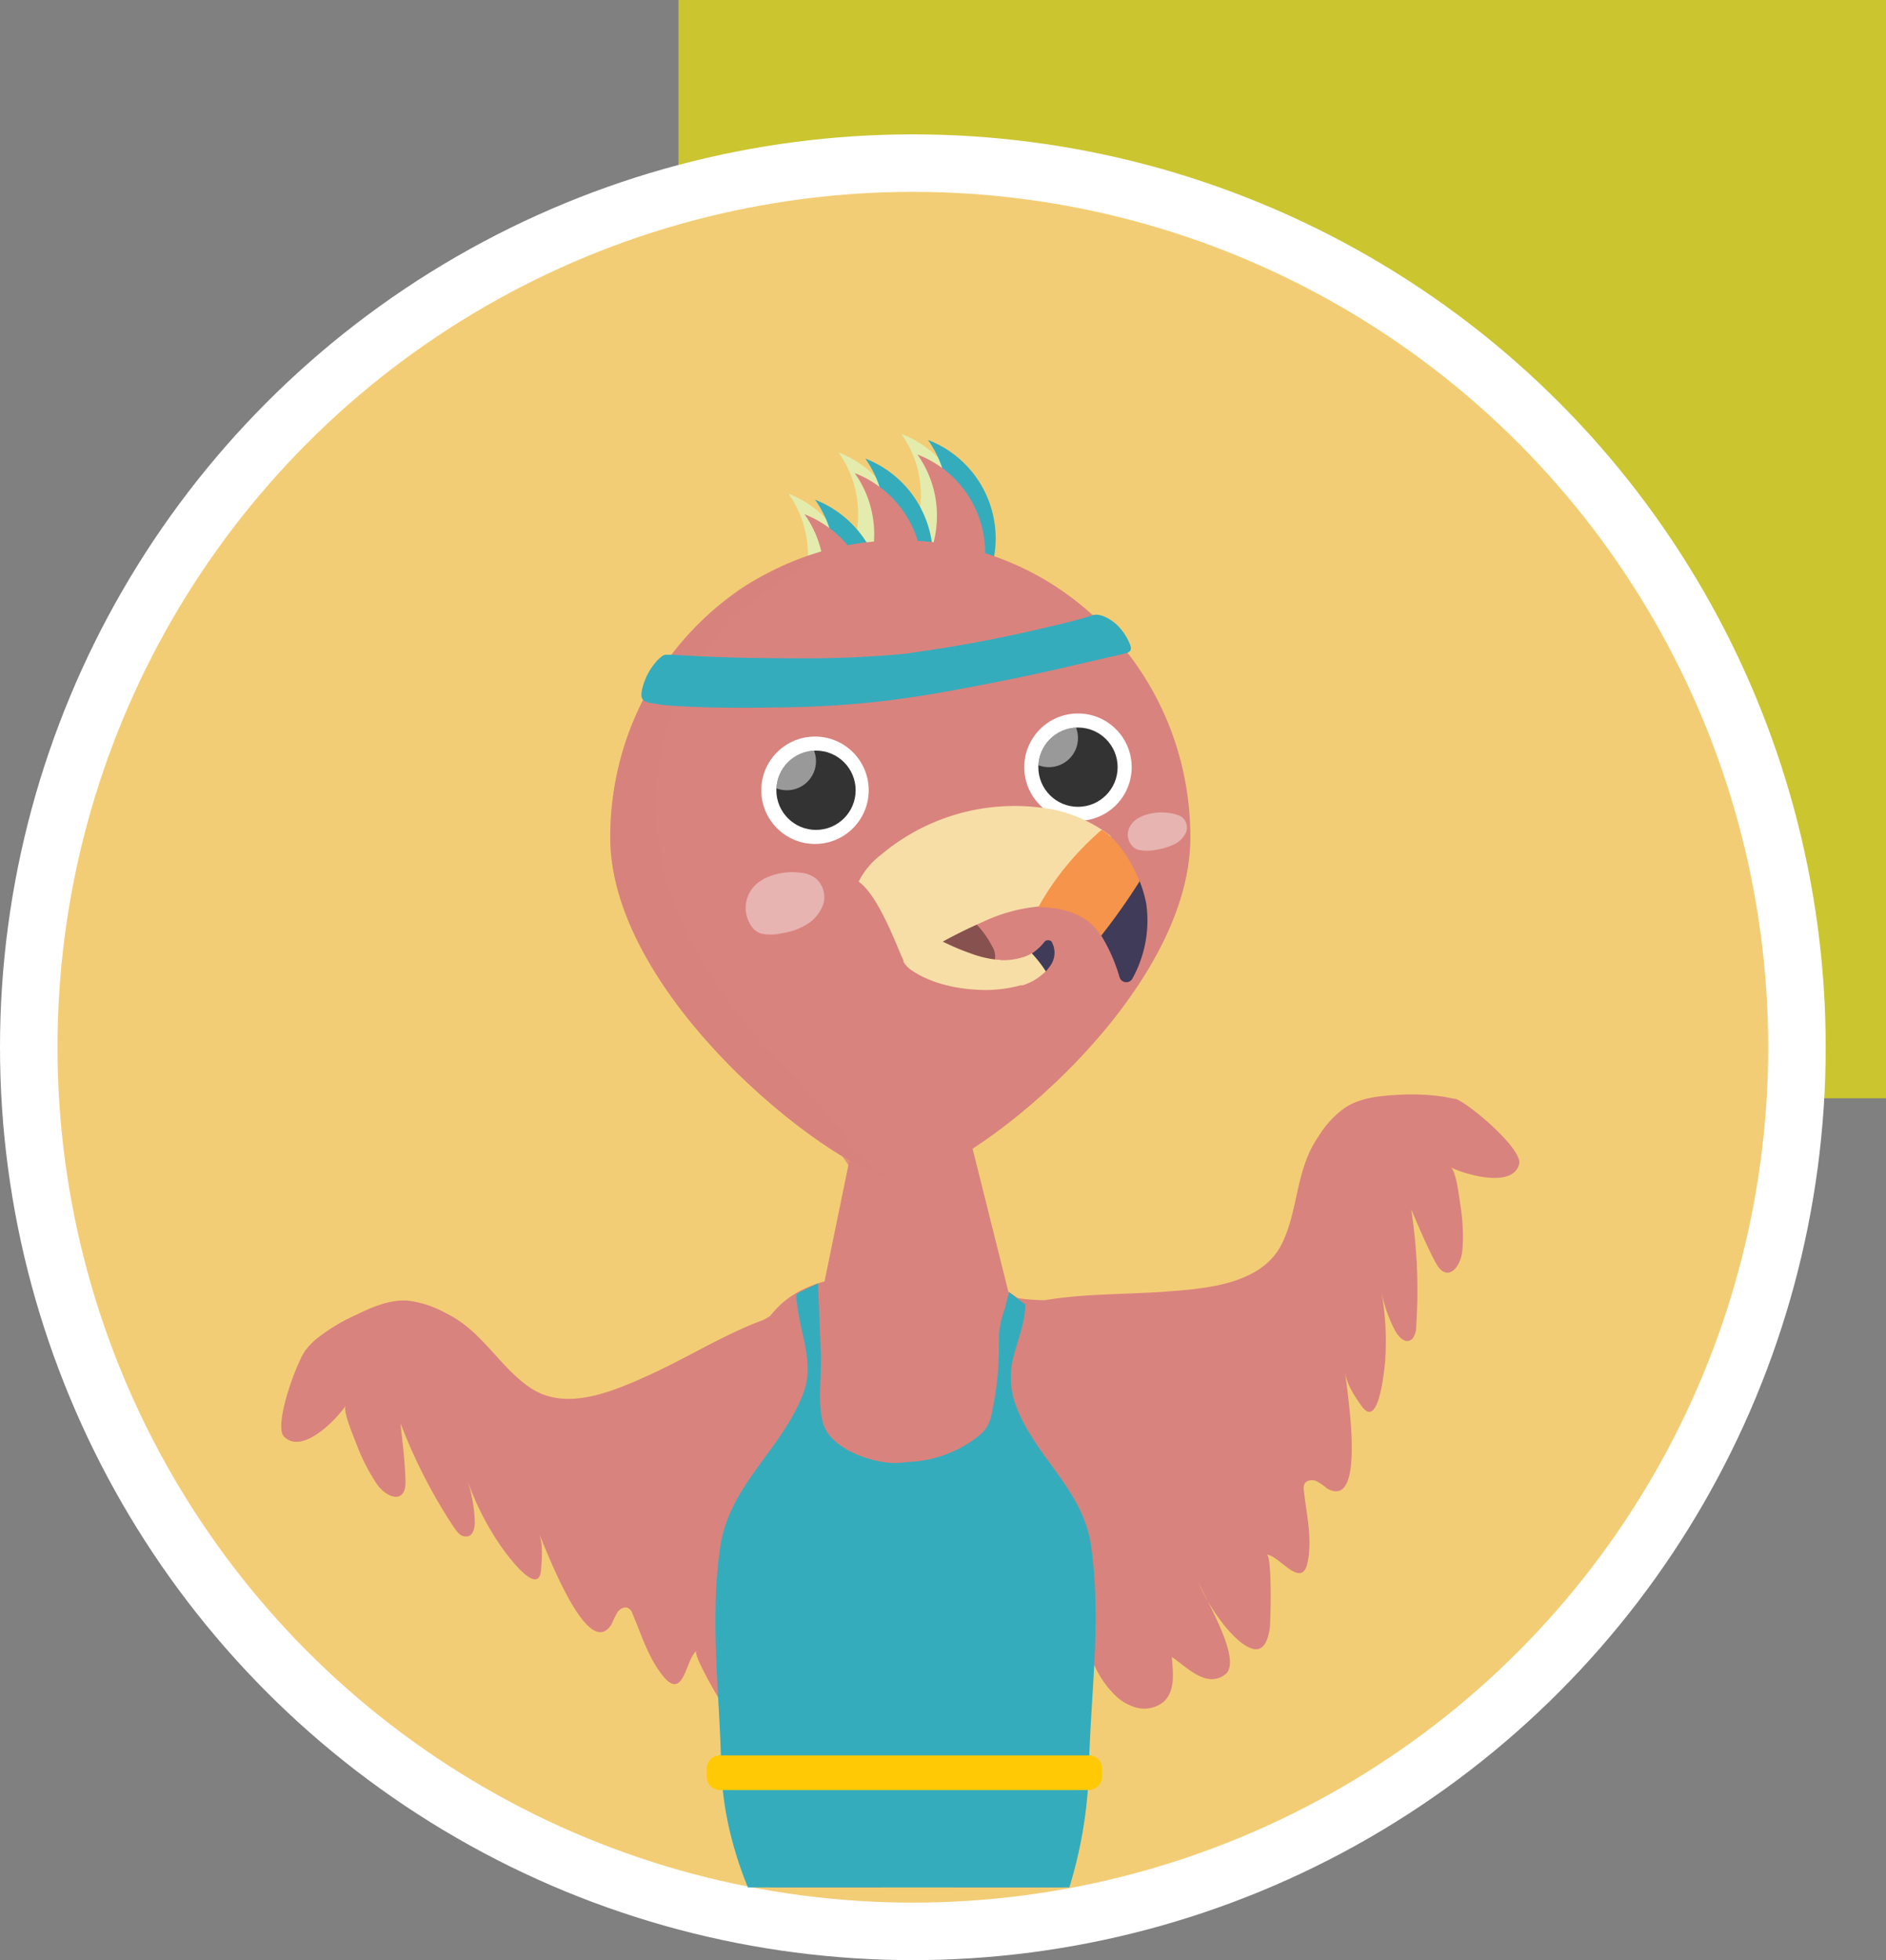 <svg xmlns="http://www.w3.org/2000/svg" xmlns:xlink="http://www.w3.org/1999/xlink" viewBox="0 0 328 340.877">
  <rect x="0" y="0" width="328" height="340.877" fill="#808080" stroke="none"/>
  <defs>
    <style>
      .cls-1 {
        fill: #cbc530;
      }

      .cls-2 {
        fill: #f3cd75;
        stroke: #fff;
        stroke-width: 10px;
      }

      .cls-3 {
        clip-path: url(#clip-path);
      }

      .cls-10, .cls-11, .cls-4, .cls-9 {
        fill: #d9837e;
      }

      .cls-18, .cls-19, .cls-22, .cls-4, .cls-5, .cls-7, .cls-8 {
        fill-rule: evenodd;
      }

      .cls-5 {
        fill: #eddedc;
      }

      .cls-23, .cls-6 {
        fill: none;
        stroke: #8d8a8b;
        stroke-miterlimit: 10;
      }

      .cls-6 {
        stroke-width: 1.768px;
      }

      .cls-7 {
        fill: #35acbc;
      }

      .cls-8 {
        fill: #e4ecad;
      }

      .cls-9 {
        opacity: 0.75;
      }

      .cls-11, .cls-15, .cls-17 {
        opacity: 0.5;
      }

      .cls-12, .cls-15 {
        fill: #fff;
      }

      .cls-13 {
        fill: #333;
      }

      .cls-14 {
        clip-path: url(#clip-path-2);
      }

      .cls-16 {
        fill: #e7b4b1;
      }

      .cls-17 {
        fill: #372120;
      }

      .cls-18, .cls-21 {
        fill: #f7dea7;
      }

      .cls-19 {
        fill: #403b58;
      }

      .cls-20 {
        fill: #f5944a;
      }

      .cls-22 {
        fill: #ffca05;
      }

      .cls-23 {
        stroke-width: 1.691px;
      }
    </style>
    <clipPath id="clip-path">
      <rect id="Rectangle_518" data-name="Rectangle 518" width="283.495" height="252.771"/>
    </clipPath>
    <clipPath id="clip-path-2">
      <circle id="Ellipse_218" data-name="Ellipse 218" cx="6.895" cy="6.895" r="6.895"/>
    </clipPath>
  </defs>
  <g id="Group_820" data-name="Group 820" transform="translate(-536 -1982)">
    <rect id="Rectangle_10" data-name="Rectangle 10" class="cls-1" width="210" height="191" transform="translate(654 1982)"/>
    <g id="Group_817" data-name="Group 817" transform="translate(-1266 -474)">
      <circle id="Ellipse_258" data-name="Ellipse 258" class="cls-2" cx="153.756" cy="153.756" r="153.756" transform="translate(1807 2484.366)"/>
      <g id="Group_793" data-name="Group 793" transform="translate(1821.281 2531.461)">
        <g id="Group_792" data-name="Group 792" class="cls-3">
          <path id="Path_869" data-name="Path 869" class="cls-4" d="M390.269,262.75c-13.7,30.549-15.8,68.43-14.14,100.113,1.92,36.048,12.656,103.779,12.656,103.779h5.5l9.688-173.955S392.1,258.648,390.269,262.75Z" transform="translate(-267.549 -33.371)"/>
          <path id="Path_870" data-name="Path 870" class="cls-5" d="M384.409,495.149c-2.008.436-4.015.087-6.023,0a39.131,39.131,0,0,0-16.758,2.357c-1.135.436-2.357,1.047-2.531,2.269a2.935,2.935,0,0,0,1.658,2.706c3.142,2.182,7.157,2.531,11,2.531a130.4,130.4,0,0,0,16.5-.7c1.571-.175,3.229-.436,4.19-1.658,1.222-1.484.7-3.579.262-5.412a3.656,3.656,0,0,0-.96-1.92,3.694,3.694,0,0,0-2.182-.524c-1.92,0-3.928.087-5.848.262" transform="translate(-265.442 -62.924)"/>
          <line id="Line_22" data-name="Line 22" class="cls-6" x2="4.277" y2="3.491" transform="translate(112.857 432.138)"/>
          <line id="Line_23" data-name="Line 23" class="cls-6" x2="4.277" y2="3.491" transform="translate(108.493 432.138)"/>
          <path id="Path_871" data-name="Path 871" class="cls-7" d="M381.418,436.183a4.465,4.465,0,0,0-1.222,3.753,8.275,8.275,0,0,0,.524,1.746c.785,2.007,1.658,4.1,2.444,6.11-1.4-.087-2.444,3.142-2.269,5.935a10,10,0,0,0,2.706,6.2c-1.135.96-1.833,3.4-1.746,5.761s1.047,4.539,2.182,5.15a9.288,9.288,0,0,0-1.484,2.269,5.935,5.935,0,0,0-.175,3.491c.349,1.222,1.309,1.746,1.484,3.142-.873.785-.873,3.317-.349,4.8a5.479,5.479,0,0,0,2.357,2.793,13.446,13.446,0,0,0,11,1.746,2.337,2.337,0,0,0,1.833-2.095,5.108,5.108,0,0,0-1.746-4.539,6.53,6.53,0,0,0,2.269-7.245,3.985,3.985,0,0,1-.436-1.222c-.175-1.571,1.222-1.833,1.571-3.317a4.014,4.014,0,0,0-.96-3.4,2.433,2.433,0,0,1-.7-1.658,2.572,2.572,0,0,1,.436-1.135,9.434,9.434,0,0,0,1.222-4.888c-.087-1.92-1.047-3.666-1.92-3.055a23.608,23.608,0,0,0,1.047-6.2c-.087-2.182-1.047-4.451-2.095-4.1a10.7,10.7,0,0,0,1.309-4.364c.087-1.746-.873-3.579-1.658-2.793a3.4,3.4,0,0,0,1.047-2.968,1.348,1.348,0,0,0-1.222-1.135,37.466,37.466,0,0,0-12.481.611C384.472,435.572,382.2,435.572,381.418,436.183Z" transform="translate(-268.124 -55.28)"/>
          <path id="Path_872" data-name="Path 872" class="cls-4" d="M430.6,262.75c13.7,30.549,15.8,68.43,14.14,100.113-1.92,36.048-12.656,103.779-12.656,103.779h-5.5L416.9,292.688S428.77,258.648,430.6,262.75Z" transform="translate(-272.796 -33.371)"/>
          <path id="Path_873" data-name="Path 873" class="cls-4" d="M291.99,179.063a31.99,31.99,0,0,1,6.633-4.015c2.88-1.4,6.023-2.793,9.252-2.531a18.265,18.265,0,0,1,6.372,2.095c6.546,3.142,9.427,9.514,15.013,13.18,6.2,4.015,14.314.436,20.511-2.357,6.721-3.055,13.005-7.07,19.9-9.6a31.385,31.385,0,0,0,6.023-4.451c1.222-1.135-.175,5.761.786,7.244,6.721,10.736,10.474,21.733,9.688,34.3-.7,10.649-2.357,21.3-3.055,31.946.175-2.444-1.4-6.2-2.095-4.364-.96,2.793-2.095,7.768-6.372,7.506-4.015-.524-3.491-13.529-4.015-16.5.611,3.579.175,11.434-2.007,14.489-1.571,2.182-3.317.611-4.713-1.047-.7-.786-6.808-11-5.935-11.521-1.833,1.222-2.182,8.641-5.673,4.539-2.706-3.229-3.84-7.244-5.5-11.085a1.57,1.57,0,0,0-.524-.786c-.611-.524-1.571-.087-2.008.524a15.648,15.648,0,0,0-1.047,2.095c-4.19,7.07-11.783-13.965-12.831-16.147.96,1.92.7,4.8.524,6.9-.524,4.8-6.372-3.317-7.332-4.8A48.39,48.39,0,0,1,318,203.415a25.382,25.382,0,0,1,1.4,7.244c.087,1.222-.262,3.317-2.007,2.793-.7-.175-1.135-.873-1.658-1.571a92.856,92.856,0,0,1-9.252-18.068c.349,3.317.786,6.634.873,9.95.175,4.364-3.4,3.055-5.062.524a34.117,34.117,0,0,1-3.491-6.9c-.349-.96-2.444-5.761-1.833-6.634-1.484,2.269-7.506,8.641-10.736,5.412-1.92-1.92,2.357-13.529,3.928-15.275A12.123,12.123,0,0,1,291.99,179.063Z" transform="translate(-256.117 -21.779)"/>
          <path id="Path_874" data-name="Path 874" class="cls-4" d="M505.72,131.951a37.716,37.716,0,0,0-7.681-.262c-3.229.175-6.633.524-9.252,2.357a17.041,17.041,0,0,0-4.451,4.888c-4.1,5.935-3.4,12.918-6.459,18.853-3.4,6.546-12.22,7.506-19.028,8.03-7.332.611-14.751.349-22.083,1.571a33.313,33.313,0,0,1-7.419-.873c-1.658-.436,2.968,4.975,2.88,6.634-.349,9.252.786,18.679,4.539,27.145,3.491,7.943,4.626,14.576,6.372,23.13.873,4.451,2.269,8.99,5.412,12.22a8.556,8.556,0,0,0,4.19,2.618,5.384,5.384,0,0,0,4.713-1.047c2.095-2.008,1.571-5.237,1.4-7.768,2.531,1.658,5.935,5.5,9.252,3.055,3.229-2.444-3.666-13.442-4.713-16.322,1.222,3.491,5.5,10.038,8.9,11.609,2.444,1.135,3.229-1.135,3.579-3.229.175-1.047.436-12.918-.524-12.918,2.182.087,6.2,6.372,7.157,1.135.786-4.19-.262-8.2-.7-12.394a1.815,1.815,0,0,1,.087-.96c.262-.7,1.309-.873,2.008-.611a9.346,9.346,0,0,1,1.92,1.309c7.157,4.1,3.317-17.98,3.142-20.424.175,2.182,1.746,4.539,2.968,6.2,2.88,3.928,3.84-6.023,4.015-7.855a49.778,49.778,0,0,0-.7-12.481,24.427,24.427,0,0,0,2.357,6.983c.524,1.047,1.92,2.793,3.142,1.484a3.572,3.572,0,0,0,.611-2.182,92.42,92.42,0,0,0-.873-20.25c1.309,3.055,2.618,6.2,4.19,9.165,2.007,3.84,4.451.96,4.713-2.095a33.139,33.139,0,0,0-.349-7.768c-.175-.96-.7-6.2-1.746-6.633,2.444,1.222,10.823,3.753,11.958-.524.7-2.618-8.728-10.561-11-11.347C507.379,132.3,506.593,132.039,505.72,131.951Z" transform="translate(-274.333 -16.738)"/>
          <path id="Path_875" data-name="Path 875" class="cls-8" d="M389.855,24.876a47.9,47.9,0,0,1,25.661,1.833A18.332,18.332,0,0,0,406.439,0a18.278,18.278,0,0,1,3.4,10.736,18.68,18.68,0,0,1-2.531,9.339A18.458,18.458,0,0,0,395.528,3.229a18.278,18.278,0,0,1,3.4,10.736,18.54,18.54,0,0,1-1.484,7.244A18.6,18.6,0,0,0,386.8,10.387a18.278,18.278,0,0,1,3.4,10.736A13.685,13.685,0,0,1,389.855,24.876Z" transform="translate(-268.968)"/>
          <path id="Path_876" data-name="Path 876" class="cls-4" d="M393.6,164.543l8.816-42.943h12.743l10.736,42.943c-.873,10.3-9.863,16.758-16.06,16.671C403.725,181.214,394.124,174.232,393.6,164.543Z" transform="translate(-269.833 -15.464)"/>
          <path id="Path_877" data-name="Path 877" class="cls-7" d="M395.155,26.076a47.9,47.9,0,0,1,25.661,1.833A18.332,18.332,0,0,0,411.739,1.2a18.278,18.278,0,0,1,3.4,10.736,18.681,18.681,0,0,1-2.531,9.339A18.458,18.458,0,0,0,400.828,4.429a18.278,18.278,0,0,1,3.4,10.736,18.54,18.54,0,0,1-1.484,7.244A18.6,18.6,0,0,0,392.1,11.587a18.278,18.278,0,0,1,3.4,10.736A13.688,13.688,0,0,1,395.155,26.076Z" transform="translate(-269.642 -0.153)"/>
          <path id="Path_878" data-name="Path 878" class="cls-9" d="M440.268,64.725c0,16.235-24.963,74.452-36.484,74.452-10.91,0-36.484-63.018-36.484-80.3,0-30.113,7.07-28.978,36.484-28.978S440.268,34.612,440.268,64.725Z" transform="translate(-266.488 -3.802)"/>
          <path id="Path_879" data-name="Path 879" class="cls-10" d="M452.2,72.871c0,28.542-39.976,59.614-50.45,59.614-9.6,0-50.449-30.985-50.449-59.614S373.906,21.2,401.75,21.2,452.2,44.33,452.2,72.871Z" transform="translate(-264.454 -2.696)"/>
          <path id="Path_880" data-name="Path 880" class="cls-11" d="M401.75,132.513c-9.6,0-50.449-30.985-50.449-59.614A52.789,52.789,0,0,1,373.383,30.13c6.633-4.8,18.853-8.03,18.853-8.03s-4.8,2.269-10.212,5.586c-11.783,7.07-22.694,20.25-22.694,39.888,0,20.162,12.831,35.175,22.781,45.649,11,11.609,14.053,18.242,18.417,18.94.087,0,1.658.262,1.658.262A1.776,1.776,0,0,1,401.75,132.513Z" transform="translate(-264.454 -2.81)"/>
          <circle id="Ellipse_214" data-name="Ellipse 214" class="cls-12" cx="9.339" cy="9.339" r="9.339" transform="translate(113.119 52.632)"/>
          <circle id="Ellipse_215" data-name="Ellipse 215" class="cls-12" cx="9.339" cy="9.339" r="9.339" transform="translate(158.855 48.617)"/>
          <circle id="Ellipse_216" data-name="Ellipse 216" class="cls-13" cx="6.895" cy="6.895" r="6.895" transform="translate(115.737 55.076)"/>
          <g id="Group_787" data-name="Group 787" transform="translate(115.737 55.076)">
            <g id="Group_786" data-name="Group 786" class="cls-14" transform="translate(0 0)">
              <circle id="Ellipse_217" data-name="Ellipse 217" class="cls-15" cx="5.062" cy="5.062" r="5.062" transform="translate(-3.229 -3.229)"/>
            </g>
          </g>
          <circle id="Ellipse_219" data-name="Ellipse 219" class="cls-13" cx="6.895" cy="6.895" r="6.895" transform="translate(161.299 51.061)"/>
          <g id="Group_789" data-name="Group 789" transform="translate(161.299 51.061)">
            <g id="Group_788" data-name="Group 788" class="cls-14" transform="translate(0 0)">
              <circle id="Ellipse_220" data-name="Ellipse 220" class="cls-15" cx="5.062" cy="5.062" r="5.062" transform="translate(-3.229 -3.229)"/>
            </g>
          </g>
          <path id="Path_881" data-name="Path 881" class="cls-4" d="M393.055,28.976a47.9,47.9,0,0,1,25.661,1.833A18.332,18.332,0,0,0,409.639,4.1a18.278,18.278,0,0,1,3.4,10.736,18.68,18.68,0,0,1-2.531,9.339A18.458,18.458,0,0,0,398.728,7.329a18.278,18.278,0,0,1,3.4,10.736,18.539,18.539,0,0,1-1.484,7.244A18.6,18.6,0,0,0,390,14.487a18.278,18.278,0,0,1,3.4,10.736A14.326,14.326,0,0,1,393.055,28.976Z" transform="translate(-269.375 -0.521)"/>
          <path id="Path_882" data-name="Path 882" class="cls-16" d="M455.276,81.339c-1.484-1.571-.96-3.84,1.047-4.975l.524-.262a8.869,8.869,0,0,1,4.539-.611,6.734,6.734,0,0,1,2.269.611,2.324,2.324,0,0,1,.96,2.618,4.221,4.221,0,0,1-2.182,2.269,11.118,11.118,0,0,1-3.317.96,7.056,7.056,0,0,1-2.706,0A2.085,2.085,0,0,1,455.276,81.339Z" transform="translate(-277.568 -9.592)"/>
          <path id="Path_883" data-name="Path 883" class="cls-16" d="M379.432,96.906a5.53,5.53,0,0,1,1.4-8.03c.262-.175.436-.262.7-.436a10.93,10.93,0,0,1,6.022-1.047,5.1,5.1,0,0,1,2.968,1.047,4.338,4.338,0,0,1,1.309,4.277,6.691,6.691,0,0,1-2.88,3.666,11.322,11.322,0,0,1-4.451,1.571,7.444,7.444,0,0,1-3.666,0A3.114,3.114,0,0,1,379.432,96.906Z" transform="translate(-267.884 -11.107)"/>
          <g id="Group_791" data-name="Group 791" transform="translate(130.052 64.683)">
            <path id="Path_884" data-name="Path 884" class="cls-17" d="M412.7,101.114a11.034,11.034,0,0,1,1.309-5.412,3.4,3.4,0,0,1,2.357-2.008,5.072,5.072,0,0,1,3.4,1.047,15.978,15.978,0,0,1,5.761,6.284,3.172,3.172,0,0,1,.436,2.444,2.483,2.483,0,0,1-1.833,1.047,14.479,14.479,0,0,1-11.172-3.4" transform="translate(-402.313 -76.594)"/>
            <path id="Path_885" data-name="Path 885" class="cls-18" d="M437.546,86.5c2.357-2.444,4.713-4.8,7.157-7.07-.175-.087-.262-.262-.436-.349a24.274,24.274,0,0,0-12.22-4.713,36.015,36.015,0,0,0-27.407,8.292,13.32,13.32,0,0,0-3.84,4.626c4.1,2.88,7.768,14.664,8.2,14.314a87.8,87.8,0,0,1,13.442-7.332,29.118,29.118,0,0,1,10.212-2.706h.436c.436-.524.786-.96.96-1.222C435.189,89.026,436.324,87.717,437.546,86.5Z" transform="translate(-400.8 -74.107)"/>
            <path id="Path_886" data-name="Path 886" class="cls-19" d="M452.329,105.833a1.217,1.217,0,0,0,2.182.262A20.853,20.853,0,0,0,456.955,93a22.191,22.191,0,0,0-1.222-4.1,109.75,109.75,0,0,1-6.633,9.6A29.591,29.591,0,0,1,452.329,105.833Z" transform="translate(-406.942 -75.988)"/>
            <path id="Path_887" data-name="Path 887" class="cls-20" d="M453.62,86.494c-1.222-2.618-3.4-6.11-6.022-7.594a52.391,52.391,0,0,0-5.848,5.935,46.994,46.994,0,0,0-5.15,7.506c3.317,0,7.07.786,9.514,3.229.087.087.175.262.349.349.349.436.7.873,1.047,1.4a108.98,108.98,0,0,0,6.721-9.514C453.969,87.279,453.795,86.843,453.62,86.494Z" transform="translate(-405.353 -74.716)"/>
            <g id="Group_790" data-name="Group 790" transform="translate(7.768 22.948)">
              <path id="Path_888" data-name="Path 888" class="cls-18" d="M428.291,105.986c.96.786,1.92,1.658,2.88,2.357-.087,0-.175.087-.262.087a23.951,23.951,0,0,1-6.634,1.047c-4.8,0-9.6-1.047-13.092-3.4A4.23,4.23,0,0,1,409.7,104.5c2.357-.786,5.411-4.19,5.586-4.1a43.145,43.145,0,0,0,6.11,2.706,18.95,18.95,0,0,0,4.888,1.135h.262c.175.175.262.349.349.436A6.562,6.562,0,0,0,428.291,105.986Z" transform="translate(-409.7 -100.398)"/>
              <path id="Path_889" data-name="Path 889" class="cls-19" d="M437.557,101.071a.915.915,0,0,1,1.135,0,3.87,3.87,0,0,1-.087,4.1,11.734,11.734,0,0,1-.96,1.222,20.337,20.337,0,0,0-2.444-3.142A9.472,9.472,0,0,0,437.557,101.071Z" transform="translate(-412.943 -100.459)"/>
              <path id="Path_890" data-name="Path 890" class="cls-21" d="M436.43,106.991a9.171,9.171,0,0,1-3.753,2.095,20.635,20.635,0,0,1-2.357-2.008,12.432,12.432,0,0,1-1.92-2.444,11.376,11.376,0,0,0,5.15-.7c.087,0,.087-.087.175-.087.262-.087.436-.262.7-.349a21.61,21.61,0,0,1,2.444,3.142C436.692,106.729,436.6,106.9,436.43,106.991Z" transform="translate(-412.078 -100.793)"/>
            </g>
          </g>
          <path id="Path_891" data-name="Path 891" class="cls-4" d="M437.181,232.638c-21.821-3.317-37.619,10.474-59.265,15.1.262-10.474-5.761-20.861-6.023-31.335s.524-21.21,4.364-30.549c3.84-9.427,5.848-16.409,20.162-18.155l22.257.349c11.347,5.062,21.908,17.806,20.948,39.015C439.276,213.524,437.181,232.638,437.181,232.638Z" transform="translate(-267.067 -21.327)"/>
          <path id="Path_892" data-name="Path 892" class="cls-7" d="M437.581,214.862c-1.4-10.038-10.387-15.885-13.354-25.225a14.275,14.275,0,0,1,0-8.117c.786-2.88,1.92-5.673,1.92-8.641,0,.087-2.619-1.92-2.793-2.095a24.48,24.48,0,0,0-.7,2.706,17.339,17.339,0,0,0-1.047,4.19c-.087,1.484,0,2.968-.087,4.539a49.144,49.144,0,0,1-.873,7.943c-.436,2.357-.611,3.928-2.357,5.412a20.774,20.774,0,0,1-12.132,4.713l-1.833.175c-4.364.349-12.132-2.357-13.354-6.9-.96-3.4-.262-8.03-.349-11.521-.175-4.277-.349-8.554-.524-12.743h-.087c-.873.436-1.833.873-2.706,1.309-.96.436-1.047.524-.96,1.484a53.84,53.84,0,0,0,.96,5.412c.786,3.4,1.571,7.157.349,10.561-3.666,10.038-13.005,16.147-14.576,27.145-1.833,12.831-.087,25.05.175,37.881.524,20.162,12.656,39.976,28.28,52.806a5.989,5.989,0,0,0,8.466.7c18.155-10.561,26.883-33.429,27.232-53.592C437.581,239.912,439.414,227.692,437.581,214.862Z" transform="translate(-267.118 -21.53)"/>
          <path id="Path_893" data-name="Path 893" class="cls-7" d="M361.69,42.985h1.135c1.571.087,3.142.175,4.8.262,5.5.262,11,.349,16.5.349a182.812,182.812,0,0,0,18.329-.7c1.135-.087,2.182-.262,3.317-.436,8.03-1.135,15.973-2.706,23.828-4.626,1.571-.349,3.229-.786,4.8-1.222.524-.175,1.135-.349,1.658-.524,1.309-.349,2.968.7,3.928,1.484a9.738,9.738,0,0,1,2.444,3.491c.7,1.571-.436,1.571-1.658,1.92l-2.357.524c-2.531.611-4.975,1.135-7.506,1.746q-10.343,2.357-20.686,4.19c-3.4.611-6.9,1.135-10.387,1.571a172.306,172.306,0,0,1-18.94,1.135c-5.848.087-11.7.087-17.544-.262a27.476,27.476,0,0,1-3.753-.436,5.034,5.034,0,0,1-1.222-.262c-1.222-.436-.873-1.658-.611-2.706a11.126,11.126,0,0,1,2.706-4.713C360.9,43.422,361.167,43.073,361.69,42.985Z" transform="translate(-265.243 -4.581)"/>
          <path id="Path_894" data-name="Path 894" class="cls-22" d="M437.01,263.3h-64.24a2.311,2.311,0,0,0-2.269,2.269v1.484a2.311,2.311,0,0,0,2.269,2.269h64.24a2.311,2.311,0,0,0,2.269-2.269v-1.484A2.254,2.254,0,0,0,437.01,263.3Z" transform="translate(-266.895 -33.484)"/>
          <path id="Path_895" data-name="Path 895" class="cls-5" d="M436.377,494.749c1.92.436,3.84.087,5.761,0a37.444,37.444,0,0,1,16.06,2.269c1.047.436,2.269,1.047,2.444,2.182a2.754,2.754,0,0,1-1.571,2.531c-2.968,2.095-6.9,2.357-10.561,2.444a136.59,136.59,0,0,1-15.8-.611c-1.484-.175-3.055-.436-4.015-1.571-1.135-1.4-.7-3.491-.175-5.237a3.392,3.392,0,0,1,.96-1.833,3.275,3.275,0,0,1,2.095-.524c1.833,0,3.753.087,5.586.262" transform="translate(-274.205 -62.873)"/>
          <line id="Line_24" data-name="Line 24" class="cls-23" x1="4.102" y2="3.317" transform="translate(163.917 431.876)"/>
          <line id="Line_25" data-name="Line 25" class="cls-23" x1="4.015" y2="3.317" transform="translate(168.107 431.876)"/>
          <path id="Path_896" data-name="Path 896" class="cls-7" d="M440.627,436.183a4.465,4.465,0,0,1,1.222,3.753,8.275,8.275,0,0,1-.524,1.746c-.786,2.007-1.658,4.1-2.444,6.11,1.4-.087,2.444,3.142,2.269,5.935a10,10,0,0,1-2.706,6.2c1.135.96,1.833,3.4,1.746,5.761s-1.047,4.539-2.182,5.15a9.289,9.289,0,0,1,1.484,2.269,5.935,5.935,0,0,1,.175,3.491c-.349,1.222-1.309,1.746-1.484,3.142.873.785.873,3.317.349,4.8a5.479,5.479,0,0,1-2.357,2.793,13.446,13.446,0,0,1-11,1.746,2.337,2.337,0,0,1-1.833-2.095,5.108,5.108,0,0,1,1.746-4.539,6.53,6.53,0,0,1-2.269-7.245,3.985,3.985,0,0,0,.436-1.222c.175-1.571-1.222-1.833-1.571-3.317a4.014,4.014,0,0,1,.96-3.4,2.433,2.433,0,0,0,.7-1.658,2.572,2.572,0,0,0-.436-1.135,9.434,9.434,0,0,1-1.222-4.888c.087-1.92,1.047-3.666,1.92-3.055a23.606,23.606,0,0,1-1.047-6.2c0-2.182,1.047-4.451,2.095-4.1a10.7,10.7,0,0,1-1.309-4.364c-.087-1.746.873-3.579,1.658-2.793a3.4,3.4,0,0,1-1.047-2.968,1.348,1.348,0,0,1,1.222-1.135,37.466,37.466,0,0,1,12.481.611S439.841,435.572,440.627,436.183Z" transform="translate(-273.393 -55.28)"/>
        </g>
      </g>
    </g>
  </g>
</svg>
